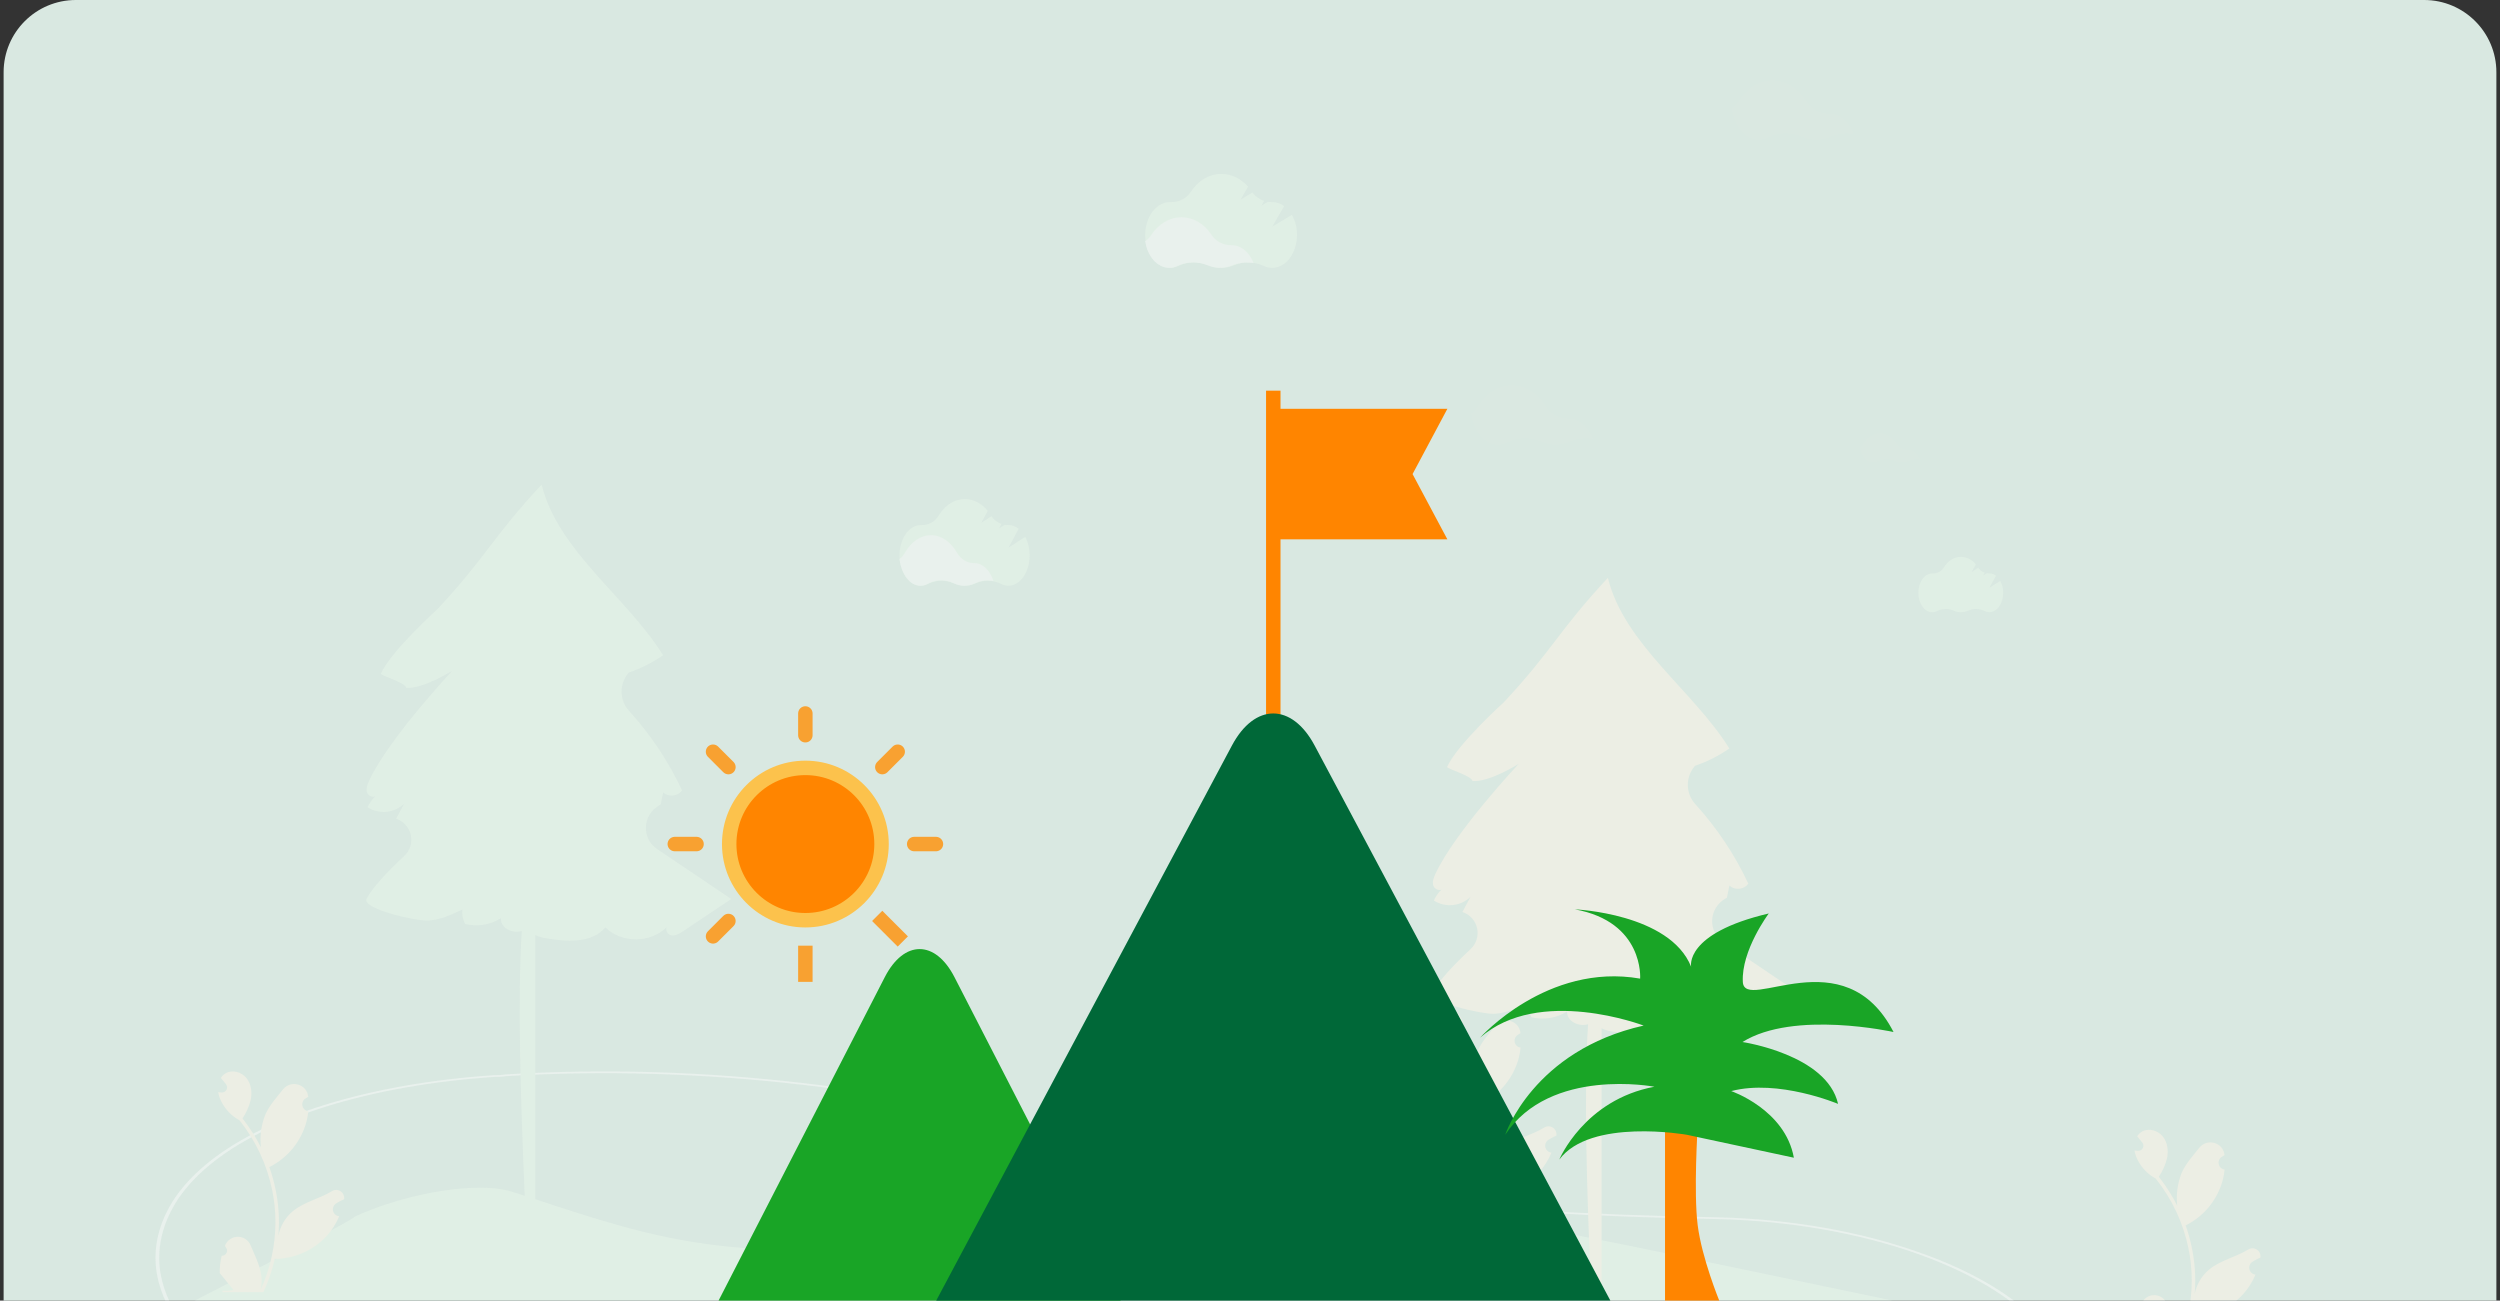 <svg width="346" height="180" viewBox="0 0 346 180" fill="none" xmlns="http://www.w3.org/2000/svg">
<rect x="0" y="0" width="346" height="180" fill="#333333" stroke="none"/>
<g clip-path="url(#clip0_851_740)">
<path d="M0.5 10C0.5 4.477 4.977 0 10.5 0H335.5C341.023 0 345.5 4.477 345.5 10V180H0.5V10Z" fill="#D9E8E1"/>
<g opacity="0.5">
<path d="M109.305 200.331C101.262 200.331 93.231 200.272 85.213 200.154C73.755 199.986 61.907 199.811 50.894 197.308C43.191 195.556 36.368 192.747 31.164 189.182C27.731 186.812 25.174 184.184 23.602 181.411C22.834 180.076 22.276 178.717 21.933 177.344C20.995 173.634 21.66 169.872 23.886 166.287C24.968 164.571 26.441 162.916 28.28 161.351C36.311 154.534 50.959 149.958 68.467 148.796C68.612 148.788 68.758 148.787 68.903 148.792C68.982 148.794 69.061 148.796 69.141 148.794L69.244 148.781C69.509 148.743 69.78 148.715 70.055 148.696C97.058 147.048 125.604 150.382 152.605 158.337C173.482 164.489 201.151 167.802 237.191 168.465L237.703 168.476C247.735 168.712 257.44 170.408 265.769 173.38C273.907 176.26 280.106 180.191 283.618 184.697C284.043 185.242 284.433 185.809 284.776 186.383C285.426 187.468 284.672 188.565 282.707 189.4L282.617 189.438C282.401 189.527 282.174 189.611 281.942 189.69L281.668 189.782C279.365 190.56 277.546 191.174 275.369 191.651C273.899 191.97 272.357 192.209 270.773 192.363C261.99 193.24 253.071 194.054 244.264 194.781C227.159 196.195 209.604 197.361 192.086 198.247C164.591 199.636 136.958 200.332 109.305 200.331ZM68.699 149.034C68.645 149.033 68.591 149.035 68.538 149.038C51.193 150.189 36.684 154.72 28.733 161.47C26.912 163.019 25.453 164.658 24.382 166.357C22.176 169.91 21.518 173.638 22.447 177.315C22.787 178.676 23.34 180.024 24.102 181.346C25.658 184.093 28.19 186.696 31.59 189.043C36.743 192.573 43.496 195.355 51.119 197.087C62.033 199.569 73.825 199.742 85.229 199.91C120.88 200.433 156.565 199.796 192.031 198.005C209.538 197.119 227.081 195.953 244.175 194.541C252.976 193.814 261.889 193.001 270.666 192.123C272.212 191.973 273.716 191.741 275.151 191.43C277.284 190.962 279.086 190.354 281.367 189.583L281.64 189.491C281.84 189.423 282.036 189.351 282.224 189.276L282.278 189.253C284.152 188.478 284.881 187.456 284.278 186.449C283.938 185.882 283.553 185.32 283.132 184.781C276.071 175.648 257.804 169.194 237.678 168.72L237.169 168.709C220.706 168.406 206.3 167.568 193.129 166.145C177.406 164.446 163.68 161.889 152.331 158.545C125.433 150.62 97.006 147.298 70.121 148.938C69.871 148.956 69.624 148.982 69.382 149.016L69.196 149.038C69.089 149.04 68.984 149.038 68.88 149.036C68.818 149.035 68.757 149.034 68.699 149.034Z" fill="#F9F9F9"/>
<path d="M283.158 189.209V189.21C282.971 189.296 282.775 189.378 282.572 189.455C280.45 190.259 278.75 190.914 276.752 191.405C269.886 191.763 263.01 192.073 256.125 192.335C238.403 193.009 220.647 193.367 202.856 193.41C166.765 193.507 127.937 200.944 96.337 191.656C85.822 188.565 72.598 195.045 62.182 191.656C59.179 190.676 54.408 191.875 51.881 190.572C51.198 189.243 19.113 197.36 18.81 195.993C17.974 192.298 10.867 191.43 12.847 187.86C13.804 186.153 47.538 169.901 49.17 168.343C56.76 164.916 66.364 163.513 70.781 164.916C78.882 167.486 86.759 170.404 95.78 171.876C109.077 174.045 123.464 172.852 136.957 171.058C150.451 169.264 163.854 166.874 177.761 166.672C196.412 166.402 214.364 170.082 231.726 173.703C249.143 177.336 266.562 180.969 283.984 184.602C284.367 185.153 284.709 185.712 285.01 186.28C285.626 187.433 284.733 188.478 283.158 189.209Z" fill="#E8F6E9"/>
<path d="M90.944 117.511C88.712 116.007 88.93 112.715 91.29 111.421C91.339 111.394 91.386 111.367 91.432 111.339C91.55 110.773 91.668 110.206 91.787 109.64C92.483 110.363 93.852 110.226 94.392 109.38C92.51 105.365 90.035 101.656 87.05 98.377C86.399 97.659 86.034 96.727 86.024 95.758C86.013 94.789 86.358 93.85 86.993 93.117C87.004 93.104 87.016 93.091 87.027 93.077C88.712 92.508 90.308 91.702 91.767 90.683C86.765 82.646 77.226 76.261 74.959 67.07C68.138 74.395 67.372 76.975 60.551 84.3C60.551 84.3 54.093 90.128 52.699 93.26C53.041 93.62 56.108 94.483 56.225 95.191C58.564 95.378 62.616 92.815 62.616 92.815C62.616 92.815 53.773 102.243 51.088 108.05C50.846 108.573 50.616 109.17 50.819 109.709C50.98 110.14 51.56 110.388 51.934 110.217C51.488 110.647 51.13 111.16 50.879 111.728C51.658 112.225 52.582 112.445 53.502 112.353C54.422 112.26 55.283 111.86 55.948 111.217C55.574 111.916 55.2 112.615 54.826 113.313L54.826 113.315C55.332 113.48 55.785 113.774 56.142 114.168C56.499 114.562 56.746 115.042 56.861 115.561C56.975 116.08 56.952 116.62 56.794 117.128C56.636 117.635 56.348 118.093 55.959 118.455C53.638 120.613 51.518 122.882 50.741 124.376C50.01 125.781 57.515 127.475 59.203 127.406C60.891 127.337 62.469 126.595 63.994 125.867C63.92 126.562 64.053 127.264 64.376 127.883C65.211 128.086 66.078 128.12 66.926 127.983C67.775 127.846 68.587 127.54 69.316 127.085C69.248 128.475 71.002 129.243 72.219 128.849C71.612 138.463 72.056 151.964 72.64 165.979H74.089V129.404C74.474 129.599 74.886 129.736 75.312 129.81C78.276 130.336 81.852 130.656 83.781 128.345C86 130.583 90.068 130.541 92.275 128.31C92.058 128.695 92.39 129.343 92.882 129.445C93.461 129.565 94.025 129.221 94.517 128.892C96.744 127.403 98.972 125.914 101.199 124.424C98.45 122.572 94.546 119.939 90.944 117.511Z" fill="#E8F6E9"/>
<path d="M238.514 130.415C236.282 128.911 236.5 125.619 238.86 124.325C238.908 124.299 238.955 124.271 239.002 124.243C239.12 123.677 239.238 123.11 239.356 122.544C240.053 123.267 241.422 123.131 241.962 122.284C240.08 118.269 237.605 114.56 234.62 111.281C233.969 110.563 233.604 109.631 233.593 108.662C233.583 107.693 233.928 106.754 234.563 106.022C234.574 106.008 234.585 105.995 234.597 105.981C236.282 105.412 237.878 104.606 239.337 103.588C234.335 95.551 224.796 89.166 222.529 79.975C215.708 87.299 214.942 89.879 208.121 97.204C208.121 97.204 201.662 103.032 200.268 106.164C200.611 106.524 203.677 107.387 203.795 108.095C206.134 108.282 210.186 105.719 210.186 105.719C210.186 105.719 201.342 115.147 198.657 120.954C198.416 121.477 198.186 122.074 198.389 122.613C198.55 123.044 199.13 123.292 199.504 123.121C199.058 123.552 198.699 124.065 198.449 124.632C199.228 125.13 200.152 125.35 201.072 125.257C201.992 125.165 202.853 124.764 203.518 124.122C203.144 124.82 202.77 125.519 202.396 126.218L202.396 126.219C202.901 126.384 203.355 126.678 203.712 127.072C204.068 127.466 204.316 127.947 204.431 128.466C204.545 128.985 204.522 129.525 204.364 130.032C204.206 130.539 203.918 130.997 203.529 131.359C201.208 133.517 199.088 135.786 198.311 137.28C197.58 138.686 205.085 140.38 206.773 140.31C208.461 140.241 210.039 139.499 211.564 138.771C211.49 139.466 211.622 140.168 211.946 140.788C212.781 140.99 213.648 141.024 214.496 140.887C215.344 140.75 216.157 140.445 216.885 139.989C216.818 141.38 218.572 142.147 219.789 141.754C219.181 151.368 219.626 164.868 220.21 178.883H221.658V142.308C222.044 142.503 222.456 142.64 222.882 142.715C225.846 143.241 229.422 143.561 231.351 141.249C233.57 143.488 237.638 143.445 239.845 141.215C239.627 141.6 239.96 142.247 240.452 142.349C241.031 142.469 241.595 142.125 242.087 141.796C244.314 140.307 246.542 138.818 248.769 137.329C246.02 135.476 242.116 132.844 238.514 130.415Z" fill="#FFF4E7"/>
<path d="M30.683 173.801C30.829 173.808 30.972 173.77 31.095 173.692C31.218 173.614 31.314 173.501 31.37 173.366C31.426 173.232 31.44 173.084 31.409 172.942C31.378 172.8 31.304 172.671 31.197 172.572C31.179 172.501 31.167 172.45 31.149 172.379C31.155 172.364 31.162 172.348 31.168 172.333C31.314 171.987 31.559 171.692 31.873 171.486C32.186 171.279 32.553 171.169 32.929 171.171C33.304 171.172 33.67 171.284 33.982 171.494C34.294 171.703 34.537 171.999 34.681 172.346C35.255 173.729 35.986 175.115 36.167 176.578C36.246 177.225 36.212 177.881 36.068 178.516C37.417 175.572 38.118 172.373 38.122 169.135C38.123 168.323 38.077 167.511 37.987 166.703C37.912 166.041 37.809 165.384 37.676 164.732C36.953 161.191 35.4 157.873 33.145 155.049C32.054 154.453 31.172 153.537 30.617 152.425C30.416 152.025 30.273 151.598 30.195 151.158C30.318 151.174 30.443 151.184 30.566 151.192C30.605 151.194 30.645 151.196 30.683 151.198L30.698 151.199C30.833 151.205 30.967 151.171 31.084 151.103C31.201 151.035 31.296 150.934 31.357 150.813C31.418 150.692 31.442 150.556 31.428 150.421C31.413 150.287 31.36 150.159 31.275 150.054C31.221 149.989 31.168 149.923 31.115 149.858C31.034 149.757 30.952 149.658 30.871 149.557C30.862 149.548 30.853 149.537 30.845 149.527C30.752 149.412 30.659 149.299 30.566 149.184C30.736 148.921 30.963 148.7 31.232 148.54C32.163 147.995 33.446 148.372 34.118 149.214C34.792 150.056 34.919 151.236 34.685 152.288C34.455 153.182 34.074 154.031 33.559 154.798C33.61 154.863 33.662 154.925 33.712 154.99C34.635 156.176 35.439 157.449 36.112 158.792C35.949 157.288 36.144 155.766 36.683 154.352C37.23 153.035 38.253 151.925 39.155 150.785C40.238 149.417 42.459 150.014 42.65 151.749C42.651 151.766 42.653 151.782 42.655 151.799C42.521 151.875 42.39 151.955 42.262 152.04C42.101 152.148 41.976 152.301 41.904 152.481C41.831 152.661 41.815 152.858 41.857 153.048C41.899 153.237 41.997 153.409 42.138 153.541C42.28 153.674 42.458 153.761 42.65 153.79L42.669 153.793C42.621 154.276 42.537 154.754 42.417 155.224C42.069 156.536 41.453 157.762 40.609 158.824C39.764 159.887 38.71 160.764 37.511 161.4C37.432 161.44 37.355 161.48 37.276 161.519C37.638 162.536 37.926 163.578 38.14 164.637C38.332 165.57 38.465 166.514 38.54 167.464C38.631 168.661 38.626 169.863 38.524 171.059L38.53 171.016C38.788 169.687 39.498 168.487 40.538 167.62C42.083 166.35 44.267 165.883 45.934 164.862C46.111 164.749 46.317 164.688 46.527 164.687C46.738 164.687 46.944 164.747 47.122 164.86C47.3 164.972 47.441 165.134 47.53 165.325C47.62 165.515 47.652 165.728 47.624 165.936C47.622 165.951 47.62 165.966 47.618 165.981C47.369 166.082 47.127 166.199 46.893 166.33C46.759 166.406 46.628 166.486 46.5 166.571C46.339 166.678 46.214 166.832 46.142 167.012C46.069 167.192 46.053 167.389 46.095 167.578C46.137 167.768 46.235 167.94 46.377 168.072C46.518 168.205 46.696 168.291 46.888 168.321L46.907 168.324C46.921 168.326 46.934 168.328 46.948 168.33C46.523 169.344 45.927 170.277 45.186 171.089C44.27 172.071 43.163 172.857 41.934 173.396C40.704 173.936 39.376 174.219 38.033 174.227H38.031C37.667 175.811 37.139 177.353 36.455 178.829H30.825C30.804 178.766 30.786 178.701 30.768 178.639C31.289 178.672 31.812 178.64 32.326 178.546C31.908 178.033 31.491 177.517 31.073 177.004C31.063 176.995 31.055 176.984 31.047 176.974C30.835 176.712 30.621 176.451 30.409 176.189L30.409 176.188C30.397 175.384 30.49 174.582 30.683 173.801L30.683 173.801Z" fill="#FFF4E7"/>
<path d="M295.9 181.877C296.045 181.884 296.189 181.846 296.312 181.768C296.434 181.69 296.53 181.577 296.586 181.443C296.643 181.308 296.656 181.16 296.625 181.018C296.594 180.876 296.52 180.747 296.414 180.648C296.396 180.577 296.383 180.526 296.365 180.455C296.371 180.44 296.378 180.424 296.384 180.409C296.531 180.063 296.776 179.769 297.089 179.562C297.402 179.355 297.77 179.246 298.145 179.247C298.52 179.248 298.887 179.361 299.198 179.57C299.51 179.779 299.753 180.075 299.897 180.422C300.471 181.806 301.203 183.192 301.383 184.654C301.462 185.301 301.429 185.957 301.284 186.592C302.633 183.649 303.334 180.449 303.338 177.212C303.339 176.399 303.294 175.587 303.203 174.78C303.129 174.118 303.025 173.46 302.892 172.808C302.169 169.267 300.616 165.949 298.362 163.125C297.27 162.529 296.388 161.614 295.833 160.501C295.632 160.101 295.49 159.674 295.411 159.234C295.534 159.25 295.659 159.26 295.782 159.268C295.821 159.27 295.861 159.272 295.9 159.274L295.914 159.275C296.049 159.281 296.183 159.248 296.3 159.179C296.417 159.111 296.512 159.01 296.573 158.889C296.634 158.768 296.659 158.632 296.644 158.498C296.629 158.363 296.576 158.235 296.491 158.13C296.438 158.065 296.385 157.999 296.331 157.934C296.251 157.833 296.168 157.734 296.087 157.633C296.078 157.624 296.069 157.614 296.061 157.603C295.968 157.488 295.875 157.375 295.782 157.26C295.952 156.997 296.18 156.777 296.448 156.616C297.379 156.071 298.662 156.449 299.334 157.29C300.009 158.132 300.136 159.312 299.902 160.364C299.671 161.259 299.291 162.108 298.775 162.874C298.826 162.939 298.878 163.002 298.929 163.066C299.851 164.252 300.655 165.526 301.329 166.868C301.165 165.364 301.361 163.842 301.9 162.428C302.446 161.111 303.47 160.001 304.371 158.862C305.454 157.493 307.675 158.09 307.866 159.825C307.868 159.842 307.87 159.859 307.871 159.875C307.737 159.951 307.606 160.031 307.478 160.116C307.317 160.224 307.192 160.377 307.12 160.557C307.048 160.737 307.031 160.935 307.073 161.124C307.115 161.313 307.213 161.485 307.355 161.618C307.496 161.75 307.674 161.837 307.866 161.866L307.885 161.869C307.838 162.352 307.753 162.83 307.633 163.3C307.285 164.612 306.669 165.838 305.825 166.9C304.981 167.963 303.926 168.84 302.727 169.476C302.648 169.516 302.572 169.557 302.493 169.595C303.17 171.514 303.595 173.512 303.756 175.54C303.848 176.737 303.842 177.939 303.74 179.135L303.746 179.092C304.004 177.763 304.714 176.563 305.754 175.696C307.3 174.426 309.483 173.959 311.15 172.939C311.327 172.825 311.533 172.764 311.744 172.764C311.954 172.763 312.161 172.823 312.338 172.936C312.516 173.049 312.658 173.21 312.747 173.401C312.836 173.592 312.868 173.804 312.841 174.013C312.839 174.027 312.836 174.042 312.834 174.057C312.585 174.158 312.343 174.275 312.109 174.406C311.975 174.482 311.844 174.562 311.716 174.647C311.555 174.754 311.43 174.908 311.358 175.088C311.286 175.268 311.27 175.465 311.311 175.655C311.353 175.844 311.451 176.016 311.593 176.148C311.734 176.281 311.912 176.368 312.104 176.397L312.124 176.4C312.138 176.402 312.15 176.404 312.164 176.406C311.739 177.42 311.143 178.353 310.402 179.165C309.486 180.148 308.38 180.933 307.15 181.472C305.92 182.012 304.593 182.295 303.25 182.303H303.248C302.883 183.888 302.355 185.43 301.671 186.905H296.041C296.021 186.842 296.002 186.778 295.984 186.715C296.505 186.748 297.029 186.717 297.542 186.622C297.125 186.11 296.707 185.593 296.289 185.08C296.28 185.071 296.271 185.061 296.263 185.05C296.051 184.788 295.837 184.527 295.625 184.265L295.625 184.265C295.614 183.46 295.706 182.658 295.9 181.877L295.9 181.877Z" fill="#FFF4E7"/>
<path d="M198.464 164.998C198.609 165.005 198.753 164.967 198.876 164.889C198.998 164.811 199.094 164.698 199.15 164.564C199.207 164.43 199.22 164.281 199.189 164.139C199.158 163.997 199.084 163.868 198.978 163.769C198.96 163.698 198.947 163.647 198.929 163.576C198.935 163.561 198.942 163.545 198.948 163.53C199.095 163.184 199.34 162.89 199.653 162.683C199.966 162.476 200.334 162.367 200.709 162.368C201.084 162.37 201.451 162.482 201.762 162.691C202.074 162.9 202.317 163.196 202.461 163.543C203.035 164.927 203.767 166.313 203.947 167.776C204.026 168.422 203.993 169.078 203.848 169.713C205.197 166.77 205.898 163.571 205.902 160.333C205.903 159.52 205.858 158.708 205.767 157.901C205.693 157.239 205.589 156.581 205.456 155.929C204.733 152.388 203.18 149.07 200.926 146.246C199.834 145.65 198.952 144.735 198.397 143.622C198.196 143.222 198.054 142.795 197.975 142.355C198.098 142.371 198.223 142.381 198.346 142.389C198.385 142.391 198.425 142.393 198.463 142.395L198.478 142.396C198.613 142.402 198.747 142.369 198.864 142.3C198.981 142.232 199.076 142.131 199.137 142.01C199.198 141.889 199.222 141.753 199.208 141.619C199.193 141.484 199.14 141.356 199.055 141.251C199.002 141.186 198.949 141.12 198.895 141.055C198.815 140.954 198.732 140.855 198.651 140.754C198.642 140.745 198.633 140.735 198.625 140.724C198.532 140.609 198.439 140.496 198.346 140.381C198.516 140.118 198.744 139.898 199.012 139.737C199.943 139.192 201.226 139.57 201.898 140.411C202.572 141.253 202.7 142.433 202.466 143.485C202.235 144.38 201.854 145.229 201.339 145.996C201.39 146.06 201.442 146.123 201.493 146.187C202.415 147.373 203.219 148.647 203.893 149.99C203.729 148.485 203.925 146.963 204.464 145.55C205.01 144.232 206.034 143.122 206.935 141.983C208.018 140.614 210.239 141.212 210.43 142.946C210.432 142.963 210.433 142.98 210.435 142.997C210.301 143.072 210.17 143.152 210.042 143.237C209.881 143.345 209.756 143.499 209.684 143.678C209.612 143.858 209.595 144.056 209.637 144.245C209.679 144.434 209.777 144.606 209.919 144.739C210.06 144.871 210.238 144.958 210.43 144.987L210.449 144.99C210.402 145.473 210.317 145.951 210.197 146.421C209.849 147.733 209.233 148.959 208.389 150.021C207.545 151.084 206.49 151.961 205.291 152.597C205.212 152.637 205.136 152.678 205.057 152.716C205.734 154.635 206.159 156.633 206.32 158.662C206.412 159.858 206.406 161.06 206.304 162.256L206.31 162.214C206.568 160.884 207.278 159.684 208.318 158.817C209.863 157.548 212.047 157.08 213.714 156.06C213.891 155.946 214.097 155.885 214.308 155.885C214.518 155.884 214.724 155.944 214.902 156.057C215.08 156.17 215.222 156.331 215.311 156.522C215.4 156.713 215.432 156.925 215.405 157.134C215.402 157.148 215.4 157.163 215.398 157.178C215.149 157.279 214.907 157.396 214.673 157.527C214.539 157.603 214.408 157.683 214.28 157.768C214.119 157.876 213.994 158.029 213.922 158.209C213.85 158.389 213.833 158.586 213.875 158.776C213.917 158.965 214.015 159.137 214.157 159.27C214.298 159.402 214.476 159.489 214.668 159.518L214.687 159.521C214.702 159.523 214.714 159.525 214.728 159.527C214.303 160.541 213.707 161.474 212.966 162.286C212.05 163.269 210.944 164.054 209.714 164.594C208.484 165.133 207.157 165.416 205.814 165.424H205.812C205.447 167.009 204.919 168.551 204.235 170.026H198.605C198.585 169.963 198.566 169.899 198.548 169.836C199.069 169.869 199.593 169.838 200.106 169.743C199.689 169.231 199.271 168.714 198.853 168.201C198.844 168.192 198.835 168.182 198.827 168.171C198.615 167.909 198.401 167.648 198.189 167.386L198.189 167.386C198.178 166.582 198.27 165.779 198.463 164.999L198.464 164.998Z" fill="#FFF4E7"/>
<path d="M141.897 74.303L139.564 75.813L140.977 73.185C140.577 72.859 140.082 72.678 139.57 72.671H139.533C139.371 72.675 139.209 72.662 139.05 72.635L138.261 73.147L138.598 72.518C138.039 72.318 137.556 71.942 137.218 71.445L135.807 72.365L136.698 70.705C135.873 69.692 134.76 69.07 133.534 69.07C132.066 69.07 130.758 69.963 129.913 71.356C129.663 71.773 129.309 72.114 128.887 72.346C128.466 72.578 127.992 72.691 127.513 72.675H127.435C125.814 72.675 124.5 74.553 124.5 76.873C124.5 79.192 125.814 81.07 127.435 81.07C127.792 81.069 128.142 80.979 128.457 80.808C129.009 80.534 129.613 80.386 130.226 80.374C130.84 80.362 131.448 80.486 132.01 80.737C132.486 80.954 133 81.067 133.521 81.067C134.041 81.067 134.556 80.954 135.031 80.737C135.589 80.49 136.191 80.369 136.799 80.381C137.406 80.393 138.004 80.538 138.552 80.806C138.864 80.973 139.211 81.061 139.564 81.063C141.186 81.063 142.5 79.184 142.5 76.865C142.511 75.973 142.304 75.092 141.897 74.303Z" fill="#E8F6E9"/>
<path d="M137.5 80.413C136.653 80.237 135.777 80.341 134.984 80.713C134.509 80.946 133.995 81.067 133.474 81.067C132.954 81.067 132.44 80.946 131.965 80.713C131.403 80.442 130.794 80.308 130.18 80.321C129.566 80.334 128.963 80.494 128.411 80.789C128.095 80.972 127.744 81.069 127.388 81.07C125.948 81.07 124.749 79.476 124.5 77.374C124.788 77.145 125.033 76.855 125.22 76.523C126.065 75.029 127.373 74.07 128.841 74.07C130.31 74.07 131.605 75.009 132.448 76.492C132.699 76.938 133.052 77.306 133.471 77.559C133.89 77.812 134.362 77.942 134.84 77.936H134.878C136.024 77.933 137.017 78.941 137.5 80.413Z" fill="#F9F9F9"/>
<path opacity="0.03" d="M220.562 60.825C219.454 60.615 218.309 60.74 217.271 61.182C216.65 61.46 215.977 61.604 215.296 61.604C214.615 61.604 213.942 61.46 213.321 61.182C212.586 60.859 211.789 60.7 210.986 60.716C210.184 60.731 209.394 60.921 208.672 61.273C208.259 61.491 207.8 61.606 207.333 61.608C205.449 61.608 203.881 59.708 203.556 57.204C203.933 56.931 204.253 56.586 204.498 56.19C205.603 54.41 207.314 53.268 209.235 53.268C211.156 53.268 212.85 54.386 213.953 56.152C214.283 56.686 214.746 57.125 215.296 57.427C215.846 57.729 216.465 57.883 217.093 57.873H217.142C218.631 57.87 219.931 59.071 220.562 60.825Z" fill="#F9F9F9"/>
<path d="M178.796 29.739L176.075 31.375L177.723 28.528C177.256 28.175 176.679 27.979 176.082 27.972H176.038C175.849 27.975 175.661 27.962 175.474 27.932L174.554 28.487L174.948 27.805C174.296 27.588 173.732 27.181 173.338 26.642L171.691 27.639L172.731 25.841C171.768 24.743 170.47 24.07 169.04 24.07C167.327 24.07 165.801 25.037 164.816 26.546C164.523 26.998 164.11 27.368 163.619 27.619C163.127 27.87 162.574 27.993 162.016 27.975H161.925C160.033 27.975 158.5 30.01 158.5 32.523C158.5 35.035 160.033 37.07 161.925 37.07C162.34 37.069 162.749 36.971 163.116 36.786C163.76 36.489 164.465 36.329 165.18 36.316C165.896 36.303 166.606 36.437 167.262 36.71C167.816 36.946 168.416 37.069 169.023 37.07C169.63 37.072 170.231 36.952 170.786 36.718C171.437 36.45 172.14 36.319 172.848 36.331C173.557 36.344 174.254 36.502 174.893 36.793C175.258 36.974 175.663 37.069 176.075 37.07C177.966 37.07 179.499 35.035 179.499 32.523C179.514 31.554 179.272 30.596 178.796 29.739V29.739Z" fill="#E8F6E9"/>
<path d="M173.5 36.413C172.523 36.237 171.512 36.342 170.597 36.713C170.049 36.946 169.456 37.067 168.855 37.067C168.255 37.067 167.661 36.946 167.113 36.713C166.465 36.442 165.762 36.308 165.054 36.321C164.346 36.334 163.649 36.494 163.012 36.789C162.649 36.972 162.244 37.069 161.832 37.07C160.17 37.07 158.787 35.476 158.5 33.374C158.832 33.145 159.115 32.855 159.331 32.523C160.305 31.029 161.815 30.07 163.509 30.07C165.204 30.07 166.698 31.009 167.67 32.492C167.961 32.94 168.37 33.308 168.855 33.561C169.34 33.814 169.886 33.944 170.44 33.936H170.483C171.797 33.933 172.943 34.941 173.5 36.413Z" fill="#F9F9F9"/>
<path d="M276.839 80.401L275.318 81.364L276.241 79.688C275.98 79.479 275.657 79.363 275.322 79.359H275.299C275.193 79.36 275.087 79.352 274.983 79.335L274.468 79.661L274.688 79.268C274.323 79.141 274.008 78.901 273.788 78.583L272.867 79.172L273.456 78.114C273.211 77.798 272.899 77.54 272.542 77.359C272.184 77.178 271.791 77.08 271.391 77.07C270.434 77.07 269.58 77.639 269.036 78.528C268.873 78.795 268.641 79.014 268.365 79.162C268.089 79.31 267.779 79.382 267.466 79.37H267.415C266.358 79.37 265.5 80.571 265.5 82.051C265.5 83.531 266.358 84.73 267.415 84.73C267.648 84.729 267.877 84.672 268.083 84.563C268.443 84.388 268.837 84.293 269.237 84.285C269.638 84.277 270.035 84.357 270.402 84.518C270.711 84.655 271.045 84.726 271.383 84.726C271.722 84.726 272.056 84.655 272.365 84.518C272.729 84.36 273.122 84.282 273.519 84.29C273.915 84.298 274.305 84.391 274.663 84.563C274.867 84.668 275.093 84.724 275.322 84.726C276.38 84.726 277.238 83.527 277.238 82.047C277.245 81.474 277.108 80.907 276.839 80.401V80.401Z" fill="#E8F6E9"/>
<path opacity="0.03" d="M265.825 63.678C265.271 63.572 264.699 63.634 264.182 63.857C263.873 63.993 263.539 64.064 263.201 64.065C262.862 64.063 262.528 63.99 262.219 63.851C261.852 63.69 261.455 63.611 261.055 63.62C260.654 63.628 260.26 63.723 259.9 63.898C259.695 64.007 259.467 64.064 259.235 64.065C258.295 64.065 257.512 63.117 257.349 61.869C257.536 61.731 257.696 61.559 257.82 61.362C258.369 60.473 259.223 59.904 260.175 59.904C261.126 59.904 261.976 60.468 262.53 61.345C262.694 61.61 262.923 61.828 263.197 61.979C263.47 62.129 263.778 62.206 264.09 62.202H264.115C264.855 62.202 265.509 62.803 265.825 63.678Z" fill="#F9F9F9"/>
<path opacity="0.03" d="M256.646 18.628C255.538 18.418 254.393 18.542 253.355 18.985C252.734 19.263 252.061 19.407 251.38 19.407C250.699 19.407 250.026 19.263 249.405 18.985C248.67 18.662 247.873 18.503 247.07 18.518C246.268 18.534 245.478 18.724 244.756 19.075C244.343 19.294 243.884 19.409 243.417 19.411C241.533 19.411 239.965 17.511 239.64 15.007C240.017 14.733 240.337 14.389 240.582 13.992C241.687 12.213 243.398 11.07 245.319 11.07C247.24 11.07 248.934 12.189 250.037 13.955C250.367 14.489 250.83 14.928 251.38 15.23C251.93 15.531 252.549 15.685 253.177 15.676H253.226C254.715 15.672 256.015 16.873 256.646 18.628Z" fill="#F9F9F9"/>
</g>
<path fill-rule="evenodd" clip-rule="evenodd" d="M122.455 135.236C125.118 130.055 129.439 130.064 132.098 135.236L155.138 180.071H99.415L122.455 135.236Z" fill="#19A526"/>
<path d="M176.222 101.757V55.07" stroke="#FF8500" stroke-width="2" stroke-linecap="square" stroke-linejoin="round"/>
<path fill-rule="evenodd" clip-rule="evenodd" d="M170.498 103.185C173.659 97.251 178.799 97.276 181.947 103.185L222.909 180.069H129.536L170.498 103.185Z" fill="#006838"/>
<path fill-rule="evenodd" clip-rule="evenodd" d="M176.222 56.576H200.318L195.499 65.612L200.318 74.648H176.222V56.576Z" fill="#FF8500"/>
<path d="M111.464 127.36C117.286 127.36 122.006 122.64 122.006 116.818C122.006 110.995 117.286 106.275 111.464 106.275C105.641 106.275 100.921 110.995 100.921 116.818C100.921 122.64 105.641 127.36 111.464 127.36Z" fill="#FF8500" stroke="#FCC24C" stroke-width="2" stroke-linecap="round" stroke-linejoin="round"/>
<path fill-rule="evenodd" clip-rule="evenodd" d="M96.402 116.816L93.39 116.816L96.402 116.816ZM129.535 116.816L126.523 116.816L129.535 116.816ZM111.462 101.756L111.462 98.744L111.462 101.756ZM111.462 131.877L111.462 134.889Z" fill="#FF8500"/>
<path d="M111.462 131.877L111.462 134.889M96.402 116.816L93.39 116.816L96.402 116.816ZM129.535 116.816L126.523 116.816L129.535 116.816ZM111.462 101.756L111.462 98.744L111.462 101.756Z" stroke="#F8A131" stroke-width="2" stroke-linecap="square" stroke-linejoin="round"/>
<path fill-rule="evenodd" clip-rule="evenodd" d="M100.813 127.466L98.683 129.595L100.813 127.466ZM124.242 104.037L122.112 106.167L124.242 104.037ZM100.813 106.167L98.683 104.037L100.813 106.167ZM122.112 127.466L124.242 129.595Z" fill="#FF8500"/>
<path d="M122.112 127.466L124.242 129.595M100.813 127.466L98.683 129.595L100.813 127.466ZM124.242 104.037L122.112 106.167L124.242 104.037ZM100.813 106.167L98.683 104.037L100.813 106.167Z" stroke="#F8A131" stroke-width="2" stroke-linecap="square" stroke-linejoin="round"/>
<path fill-rule="evenodd" clip-rule="evenodd" d="M230.439 155.973H234.957C234.957 155.973 234.386 164.983 234.957 169.553C235.528 174.123 237.969 180.069 237.969 180.069H230.439V155.973Z" fill="#FF8500"/>
<path fill-rule="evenodd" clip-rule="evenodd" d="M233.451 157.051C233.451 157.051 220.094 154.689 215.8 160.492C215.8 160.492 219.263 152.203 228.973 150.405C228.973 150.405 214.543 147.63 208.321 157.051C208.321 157.051 212.178 145.382 227.48 141.939C227.48 141.939 212.996 136.399 204.836 143.625C204.836 143.625 214.127 133.19 226.996 135.441C226.996 135.441 227.572 127.596 217.959 125.854C217.959 125.854 231.091 126.406 234.052 133.796C234.052 133.796 233.041 129.187 244.796 126.424C244.796 126.424 240.978 131.537 241.207 135.893C241.437 140.249 255.243 129.591 262.065 142.832C262.065 142.832 248.284 139.762 241.155 144.216C241.155 144.216 252.852 145.944 254.388 152.778C254.388 152.778 246.129 149.298 239.603 151.007C239.603 151.007 247.066 153.553 248.271 160.228L233.451 157.051Z" fill="#19A526"/>
</g>
<defs>
<clipPath id="clip0_851_740">
<path d="M0.5 10C0.5 4.477 4.977 0 10.5 0H335.5C341.023 0 345.5 4.477 345.5 10V180H0.5V10Z" fill="white"/>
</clipPath>
</defs>
</svg>
